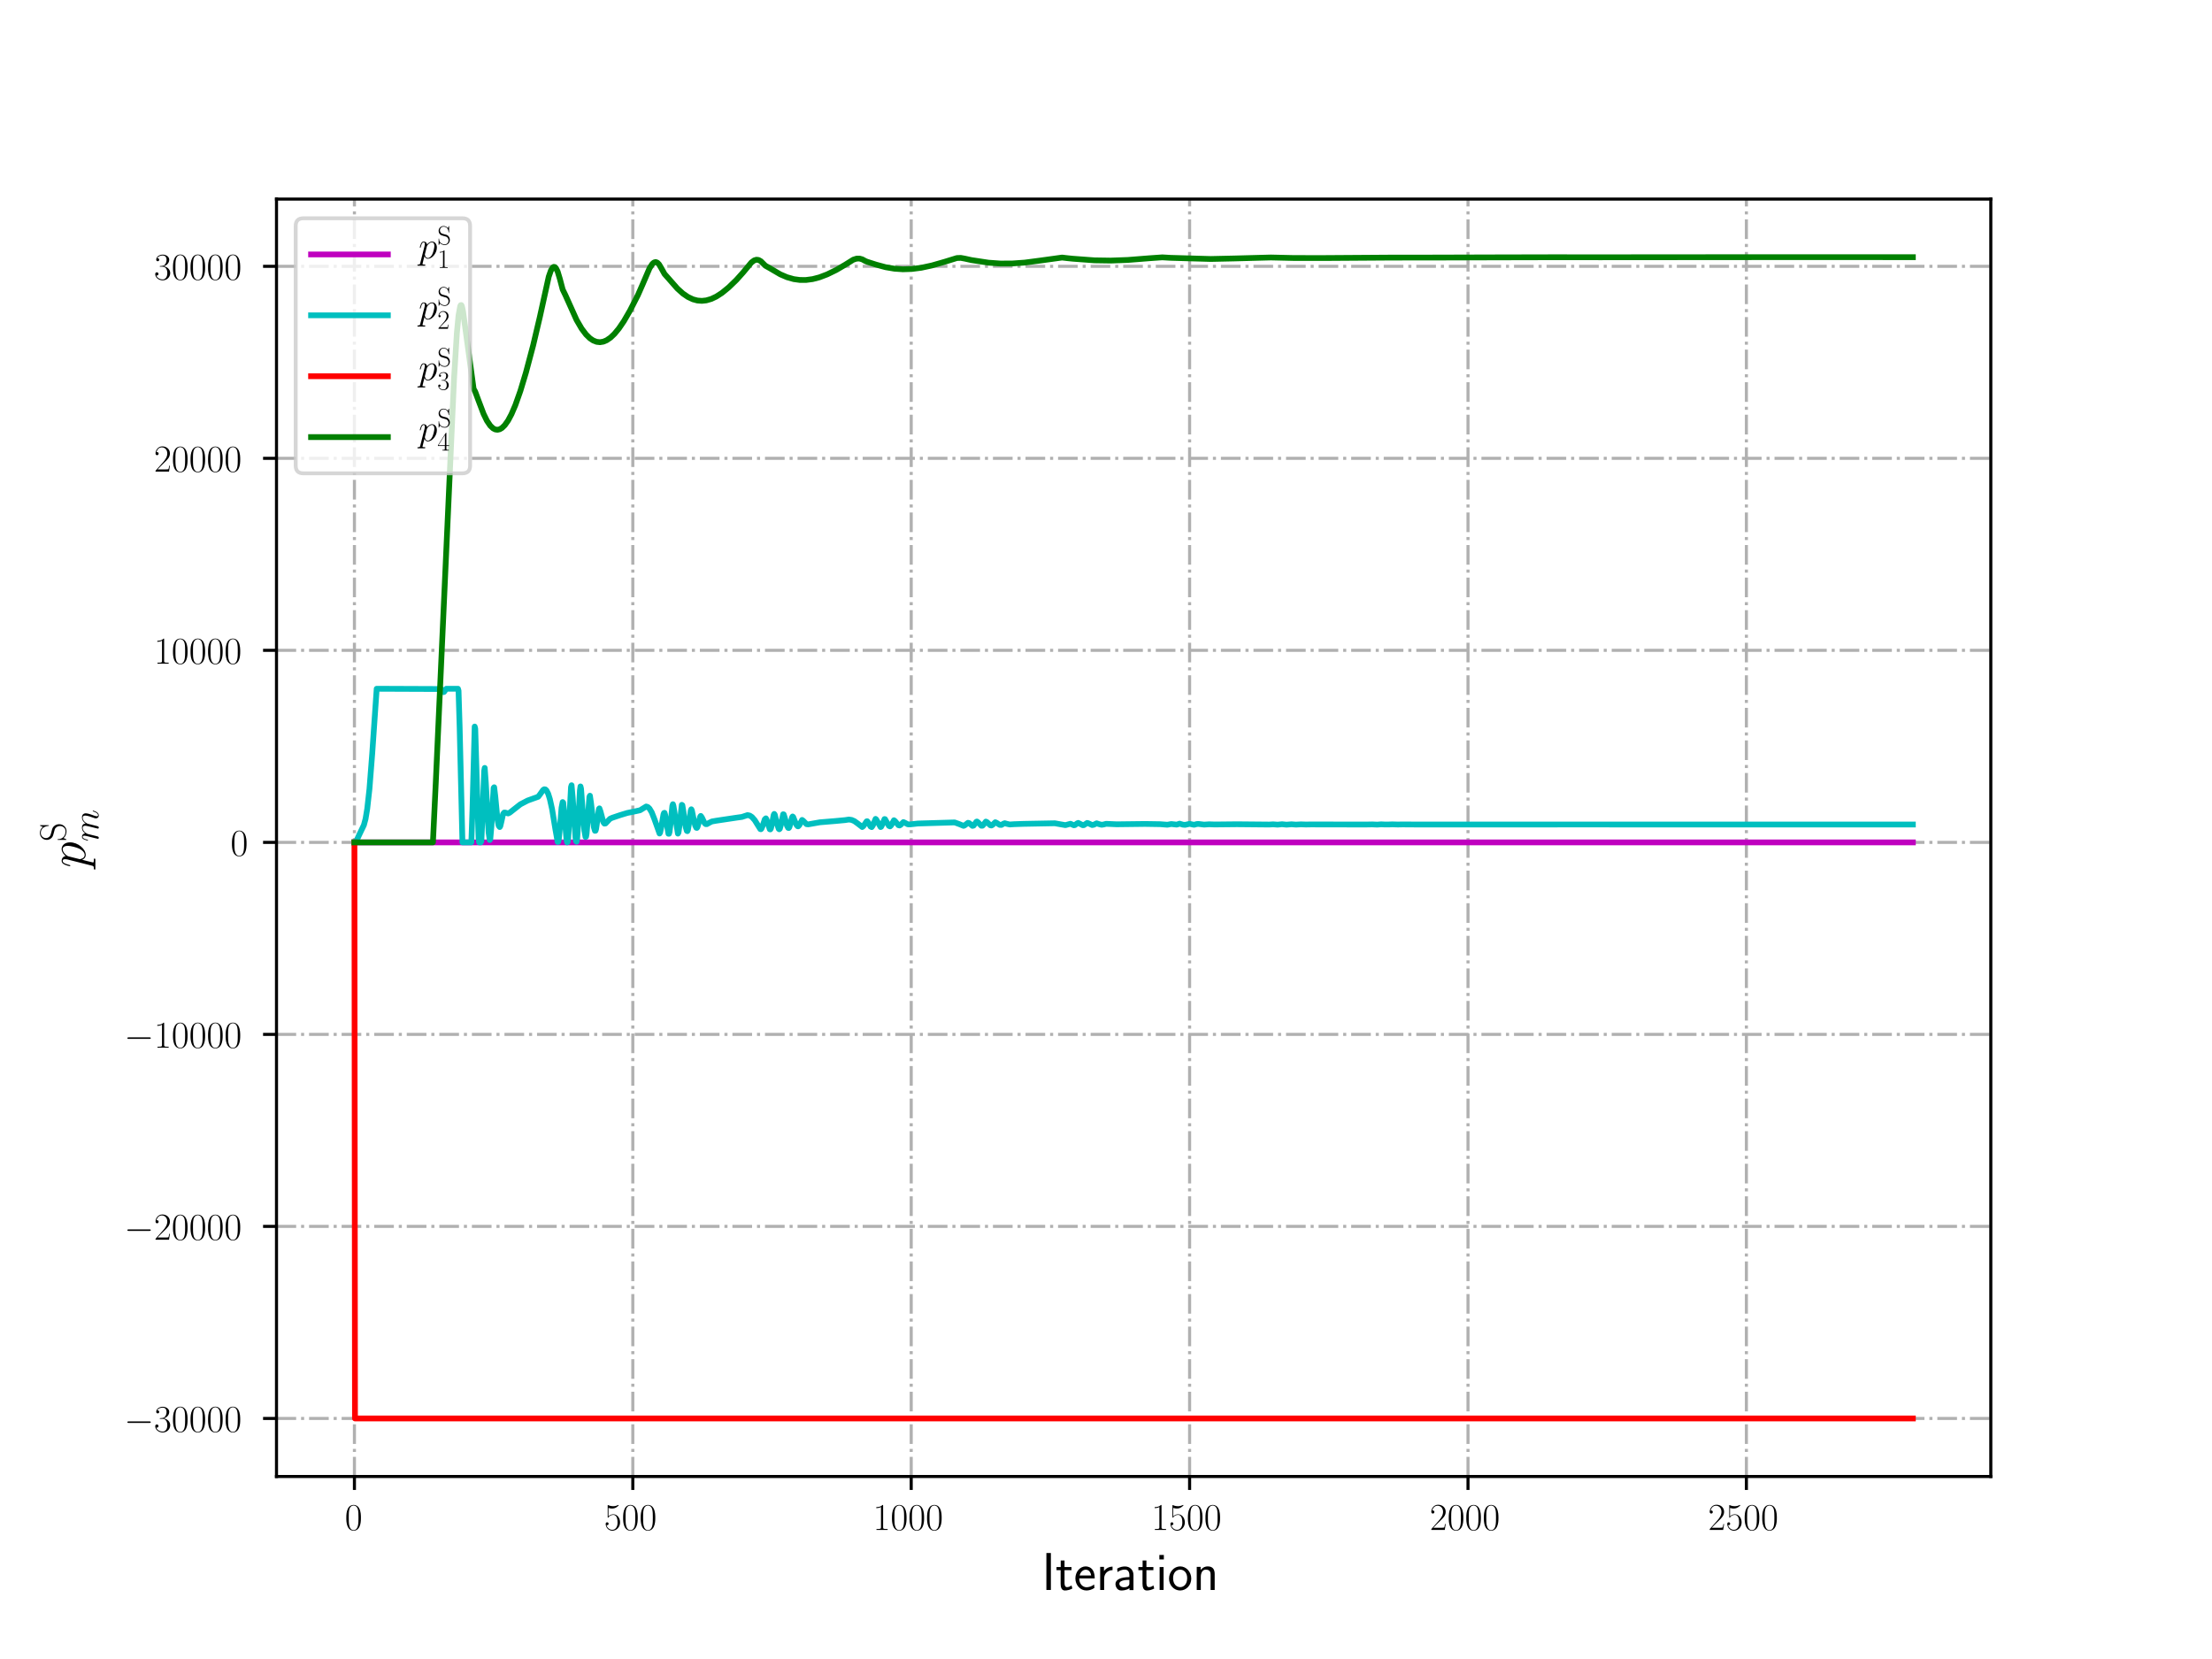 <?xml version="1.0" encoding="utf-8" standalone="no"?>
<!DOCTYPE svg PUBLIC "-//W3C//DTD SVG 1.1//EN"
  "http://www.w3.org/Graphics/SVG/1.1/DTD/svg11.dtd">
<!-- Created with matplotlib (http://matplotlib.org/) -->
<svg height="432pt" version="1.1" viewBox="0 0 576 432" width="576pt" xmlns="http://www.w3.org/2000/svg" xmlns:xlink="http://www.w3.org/1999/xlink">
 <defs>
  <style type="text/css">
*{stroke-linecap:butt;stroke-linejoin:round;}
  </style>
 </defs>
 <g id="figure_1">
  <g id="patch_1">
   <path d="M 0 432 
L 576 432 
L 576 0 
L 0 0 
z
" style="fill:#ffffff;"/>
  </g>
  <g id="axes_1">
   <g id="patch_2">
    <path d="M 72 384.48 
L 518.4 384.48 
L 518.4 51.84 
L 72 51.84 
z
" style="fill:#ffffff;"/>
   </g>
   <g id="matplotlib.axis_1">
    <g id="xtick_1">
     <g id="line2d_1">
      <path clip-path="url(#pb38f01971f)" d="M 92.291 384.48 
L 92.291 51.84 
" style="fill:none;stroke:#b0b0b0;stroke-dasharray:5.12,1.28,0.8,1.28;stroke-dashoffset:0;stroke-width:0.8;"/>
     </g>
     <g id="line2d_2">
      <defs>
       <path d="M 0 0 
L 0 3.5 
" id="mdb596da6ea" style="stroke:#000000;stroke-width:0.8;"/>
      </defs>
      <g>
       <use style="stroke:#000000;stroke-width:0.8;" x="92.291" xlink:href="#mdb596da6ea" y="384.48"/>
      </g>
     </g>
     <g id="text_1">
      <!-- $0$ -->
      <defs>
       <path d="M 42 31.641 
C 42 37.75 41.906 48.125 37.703 56.109 
C 34 63.109 28.094 65.594 22.906 65.594 
C 18.094 65.594 12 63.406 8.203 56.203 
C 4.203 48.719 3.797 39.438 3.797 31.641 
C 3.797 25.953 3.906 17.281 7 9.672 
C 11.297 -0.609 19 -2 22.906 -2 
C 27.5 -2 34.5 -0.109 38.594 9.375 
C 41.594 16.281 42 24.359 42 31.641 
z
M 22.906 -0.406 
C 16.5 -0.406 12.703 5.078 11.297 12.688 
C 10.203 18.562 10.203 27.156 10.203 32.75 
C 10.203 40.438 10.203 46.828 11.5 52.922 
C 13.406 61.391 19 64 22.906 64 
C 27 64 32.297 61.297 34.203 53.125 
C 35.5 47.438 35.594 40.734 35.594 32.75 
C 35.594 26.25 35.594 18.266 34.406 12.375 
C 32.297 1.484 26.406 -0.406 22.906 -0.406 
z
" id="CMR17-48"/>
      </defs>
      <g transform="translate(89.8 398.398)scale(0.1 -0.1)">
       <use transform="scale(0.996)" xlink:href="#CMR17-48"/>
      </g>
     </g>
    </g>
    <g id="xtick_2">
     <g id="line2d_3">
      <path clip-path="url(#pb38f01971f)" d="M 164.784 384.48 
L 164.784 51.84 
" style="fill:none;stroke:#b0b0b0;stroke-dasharray:5.12,1.28,0.8,1.28;stroke-dashoffset:0;stroke-width:0.8;"/>
     </g>
     <g id="line2d_4">
      <g>
       <use style="stroke:#000000;stroke-width:0.8;" x="164.784" xlink:href="#mdb596da6ea" y="384.48"/>
      </g>
     </g>
     <g id="text_2">
      <!-- $500$ -->
      <defs>
       <path d="M 11.406 57.688 
C 12.406 57.281 16.5 56 20.703 56 
C 30 56 35.094 61.109 38 64.062 
C 38 64.953 38 65.5 37.406 65.5 
C 37.297 65.5 37.094 65.5 36.297 65.047 
C 32.797 63.406 28.703 62.078 23.703 62.078 
C 20.703 62.078 16.203 62.484 11.297 64.672 
C 10.203 65.172 10 65.172 9.906 65.172 
C 9.406 65.172 9.297 65.062 9.297 63.078 
L 9.297 34.422 
C 9.297 32.641 9.297 32.141 10.297 32.141 
C 10.797 32.141 11 32.344 11.5 33.031 
C 14.703 37.516 19.094 39.406 24.094 39.406 
C 27.594 39.406 35.094 37.219 35.094 20.141 
C 35.094 16.953 35.094 11.172 32.094 6.578 
C 29.594 2.484 25.703 0.391 21.406 0.391 
C 14.797 0.391 8.094 5 6.297 12.719 
C 6.703 12.609 7.5 12.422 7.906 12.422 
C 9.203 12.422 11.703 13.125 11.703 16.219 
C 11.703 18.906 9.797 20 7.906 20 
C 5.594 20 4.094 18.594 4.094 15.797 
C 4.094 7.094 11 -2 21.594 -2 
C 31.906 -2 41.703 6.875 41.703 19.75 
C 41.703 31.719 33.906 41 24.203 41 
C 19.094 41 14.797 39.109 11.406 35.531 
z
" id="CMR17-53"/>
      </defs>
      <g transform="translate(157.312 398.398)scale(0.1 -0.1)">
       <use transform="scale(0.996)" xlink:href="#CMR17-53"/>
       <use transform="translate(45.69 0)scale(0.996)" xlink:href="#CMR17-48"/>
       <use transform="translate(91.381 0)scale(0.996)" xlink:href="#CMR17-48"/>
      </g>
     </g>
    </g>
    <g id="xtick_3">
     <g id="line2d_5">
      <path clip-path="url(#pb38f01971f)" d="M 237.278 384.48 
L 237.278 51.84 
" style="fill:none;stroke:#b0b0b0;stroke-dasharray:5.12,1.28,0.8,1.28;stroke-dashoffset:0;stroke-width:0.8;"/>
     </g>
     <g id="line2d_6">
      <g>
       <use style="stroke:#000000;stroke-width:0.8;" x="237.278" xlink:href="#mdb596da6ea" y="384.48"/>
      </g>
     </g>
     <g id="text_3">
      <!-- $1000$ -->
      <defs>
       <path d="M 26.594 63.406 
C 26.594 65.5 26.5 65.5 25.094 65.5 
C 21.203 61.188 15.297 59.797 9.703 59.797 
C 9.406 59.797 8.906 59.797 8.797 59.5 
C 8.703 59.297 8.703 59.094 8.703 57 
C 11.797 57 17 57.594 21 59.984 
L 21 7.203 
C 21 3.688 20.797 2.5 12.203 2.5 
L 9.203 2.5 
L 9.203 0 
C 14 0 19 0 23.797 0 
C 28.594 0 33.594 0 38.406 0 
L 38.406 2.5 
L 35.406 2.5 
C 26.797 2.5 26.594 3.594 26.594 7.156 
z
" id="CMR17-49"/>
      </defs>
      <g transform="translate(227.315 398.398)scale(0.1 -0.1)">
       <use transform="scale(0.996)" xlink:href="#CMR17-49"/>
       <use transform="translate(45.69 0)scale(0.996)" xlink:href="#CMR17-48"/>
       <use transform="translate(91.381 0)scale(0.996)" xlink:href="#CMR17-48"/>
       <use transform="translate(137.071 0)scale(0.996)" xlink:href="#CMR17-48"/>
      </g>
     </g>
    </g>
    <g id="xtick_4">
     <g id="line2d_7">
      <path clip-path="url(#pb38f01971f)" d="M 309.771 384.48 
L 309.771 51.84 
" style="fill:none;stroke:#b0b0b0;stroke-dasharray:5.12,1.28,0.8,1.28;stroke-dashoffset:0;stroke-width:0.8;"/>
     </g>
     <g id="line2d_8">
      <g>
       <use style="stroke:#000000;stroke-width:0.8;" x="309.771" xlink:href="#mdb596da6ea" y="384.48"/>
      </g>
     </g>
     <g id="text_4">
      <!-- $1500$ -->
      <g transform="translate(299.809 398.398)scale(0.1 -0.1)">
       <use transform="scale(0.996)" xlink:href="#CMR17-49"/>
       <use transform="translate(45.69 0)scale(0.996)" xlink:href="#CMR17-53"/>
       <use transform="translate(91.381 0)scale(0.996)" xlink:href="#CMR17-48"/>
       <use transform="translate(137.071 0)scale(0.996)" xlink:href="#CMR17-48"/>
      </g>
     </g>
    </g>
    <g id="xtick_5">
     <g id="line2d_9">
      <path clip-path="url(#pb38f01971f)" d="M 382.265 384.48 
L 382.265 51.84 
" style="fill:none;stroke:#b0b0b0;stroke-dasharray:5.12,1.28,0.8,1.28;stroke-dashoffset:0;stroke-width:0.8;"/>
     </g>
     <g id="line2d_10">
      <g>
       <use style="stroke:#000000;stroke-width:0.8;" x="382.265" xlink:href="#mdb596da6ea" y="384.48"/>
      </g>
     </g>
     <g id="text_5">
      <!-- $2000$ -->
      <defs>
       <path d="M 41.703 15.453 
L 39.906 15.453 
C 38.906 8.375 38.094 7.172 37.703 6.562 
C 37.203 5.766 30 5.766 28.594 5.766 
L 9.406 5.766 
C 13 9.672 20 16.75 28.5 24.953 
C 34.594 30.734 41.703 37.531 41.703 47.422 
C 41.703 59.219 32.297 66 21.797 66 
C 10.797 66 4.094 56.312 4.094 47.344 
C 4.094 43.438 7 42.938 8.203 42.938 
C 9.203 42.938 12.203 43.547 12.203 47.031 
C 12.203 50.109 9.594 51 8.203 51 
C 7.594 51 7 50.906 6.594 50.703 
C 8.5 59.219 14.297 63.406 20.406 63.406 
C 29.094 63.406 34.797 56.516 34.797 47.422 
C 34.797 38.734 29.703 31.25 24 24.75 
L 4.094 2.281 
L 4.094 0 
L 39.297 0 
z
" id="CMR17-50"/>
      </defs>
      <g transform="translate(372.302 398.398)scale(0.1 -0.1)">
       <use transform="scale(0.996)" xlink:href="#CMR17-50"/>
       <use transform="translate(45.69 0)scale(0.996)" xlink:href="#CMR17-48"/>
       <use transform="translate(91.381 0)scale(0.996)" xlink:href="#CMR17-48"/>
       <use transform="translate(137.071 0)scale(0.996)" xlink:href="#CMR17-48"/>
      </g>
     </g>
    </g>
    <g id="xtick_6">
     <g id="line2d_11">
      <path clip-path="url(#pb38f01971f)" d="M 454.758 384.48 
L 454.758 51.84 
" style="fill:none;stroke:#b0b0b0;stroke-dasharray:5.12,1.28,0.8,1.28;stroke-dashoffset:0;stroke-width:0.8;"/>
     </g>
     <g id="line2d_12">
      <g>
       <use style="stroke:#000000;stroke-width:0.8;" x="454.758" xlink:href="#mdb596da6ea" y="384.48"/>
      </g>
     </g>
     <g id="text_6">
      <!-- $2500$ -->
      <g transform="translate(444.795 398.398)scale(0.1 -0.1)">
       <use transform="scale(0.996)" xlink:href="#CMR17-50"/>
       <use transform="translate(45.69 0)scale(0.996)" xlink:href="#CMR17-53"/>
       <use transform="translate(91.381 0)scale(0.996)" xlink:href="#CMR17-48"/>
       <use transform="translate(137.071 0)scale(0.996)" xlink:href="#CMR17-48"/>
      </g>
     </g>
    </g>
    <g id="text_7">
     <!-- Iteration -->
     <defs>
      <path d="M 17.094 69 
L 8.703 69 
L 8.703 0 
L 17.094 0 
z
" id="CMSS17-73"/>
      <path d="M 16.703 37 
L 29.703 37 
L 29.703 42.766 
L 16.703 42.766 
L 16.703 55 
L 9.594 55 
L 9.594 42.766 
L 1.703 42.766 
L 1.703 37 
L 9.406 37 
L 9.406 11.703 
C 9.406 6 10.703 -1 17.297 -1 
C 22.297 -1 26.906 0.391 31.297 2.688 
L 29.703 8.562 
C 27.297 6.469 24.406 5.266 21.297 5.266 
C 16.906 5.266 16.703 10.875 16.703 13.375 
z
" id="CMSS17-116"/>
      <path d="M 39.094 21.516 
C 39.094 24.844 38.906 31.297 35.703 36.641 
C 32.203 42.391 26.5 44 22.203 44 
C 11.797 44 3 34.188 3 21.484 
C 3 9.094 12.094 -1 23.594 -1 
C 28.094 -1 33.594 0.297 38.594 3.875 
C 38.594 4.281 38.406 6.469 38.297 6.562 
C 38.297 6.766 38 9.844 38 10.25 
C 33.203 6.359 27.703 5.078 23.703 5.078 
C 17.297 5.078 10.406 10.422 10.094 21.516 
z
M 10.906 27 
C 12.203 32.562 16.594 37.828 22.203 37.828 
C 23.703 37.828 30.703 37.828 32.5 27 
z
" id="CMSS17-101"/>
      <path d="M 14.906 21.297 
C 14.906 30.703 21.797 37 30.594 37 
L 30.594 43.578 
C 24.203 43.578 18.203 40.391 14.594 35.203 
L 14.594 43.094 
L 7.5 43.094 
L 7.5 0 
L 14.906 0 
z
" id="CMSS17-114"/>
      <path d="M 37.594 27.984 
C 37.594 37.375 30.906 43.875 21.906 43.875 
C 17.5 43.875 12.703 43.078 7.203 39.891 
L 7.797 33.359 
C 10.297 35.125 14.594 38 21.797 38 
C 26.906 38 30 34.062 30 27.844 
L 30 24 
C 14 24 4 19.344 4 11.344 
C 4 7.203 6.5 -1 14.797 -1 
C 16.297 -1 24.406 -1 30.203 3.391 
L 30.203 -0.297 
L 37.594 -0.297 
z
M 30 12.75 
C 30 10.953 30 8.562 27 6.781 
C 24.406 5.078 21.094 5.078 19.703 5.078 
C 14.703 5.078 11.297 7.984 11.297 11.625 
C 11.297 18.922 26.906 18.922 30 18.922 
z
" id="CMSS17-97"/>
      <path d="M 15.297 65.359 
L 6.906 65.359 
L 6.906 57 
L 15.297 57 
z
M 14.797 42.797 
L 7.406 42.797 
L 7.406 0 
L 14.797 0 
z
" id="CMSS17-105"/>
      <path d="M 44.203 21.188 
C 44.203 34 34.703 44 23.5 44 
C 12 44 2.703 33.703 2.703 21.188 
C 2.703 8.5 12.297 -1 23.406 -1 
C 34.797 -1 44.203 8.797 44.203 21.188 
z
M 23.5 5.266 
C 16.406 5.266 10.297 11.078 10.297 22 
C 10.297 33.609 17.406 37.922 23.406 37.922 
C 29.906 37.922 36.594 33.219 36.594 22 
C 36.594 10.672 30.094 5.266 23.5 5.266 
z
" id="CMSS17-111"/>
      <path d="M 40.906 29.328 
C 40.906 35.672 39.406 44 28.094 44 
C 21.703 44 17.5 40.719 14.703 37.328 
L 14.703 43.094 
L 7.406 43.094 
L 7.406 0 
L 15 0 
L 15 24.359 
C 15 30.688 17.406 37.938 24.203 37.938 
C 33 37.938 33.297 32 33.297 28.578 
L 33.297 0 
L 40.906 0 
z
" id="CMSS17-110"/>
     </defs>
     <g transform="translate(271.264 414.022)scale(0.14 -0.14)">
      <use transform="scale(0.996)" xlink:href="#CMSS17-73"/>
      <use transform="translate(25.784 0)scale(0.996)" xlink:href="#CMSS17-116"/>
      <use transform="translate(59.615 0)scale(0.996)" xlink:href="#CMSS17-101"/>
      <use transform="translate(101.254 0)scale(0.996)" xlink:href="#CMSS17-114"/>
      <use transform="translate(133.164 0)scale(0.996)" xlink:href="#CMSS17-97"/>
      <use transform="translate(178.086 0)scale(0.996)" xlink:href="#CMSS17-116"/>
      <use transform="translate(211.918 0)scale(0.996)" xlink:href="#CMSS17-105"/>
      <use transform="translate(234.098 0)scale(0.996)" xlink:href="#CMSS17-111"/>
      <use transform="translate(280.942 0)scale(0.996)" xlink:href="#CMSS17-110"/>
     </g>
    </g>
   </g>
   <g id="matplotlib.axis_2">
    <g id="ytick_1">
     <g id="line2d_13">
      <path clip-path="url(#pb38f01971f)" d="M 72 369.36 
L 518.4 369.36 
" style="fill:none;stroke:#b0b0b0;stroke-dasharray:5.12,1.28,0.8,1.28;stroke-dashoffset:0;stroke-width:0.8;"/>
     </g>
     <g id="line2d_14">
      <defs>
       <path d="M 0 0 
L -3.5 0 
" id="mfabd33c4d2" style="stroke:#000000;stroke-width:0.8;"/>
      </defs>
      <g>
       <use style="stroke:#000000;stroke-width:0.8;" x="72" xlink:href="#mfabd33c4d2" y="369.36"/>
      </g>
     </g>
     <g id="text_8">
      <!-- $-30000$ -->
      <defs>
       <path d="M 65.906 23 
C 67.594 23 69.406 23 69.406 25 
C 69.406 27 67.594 27 65.906 27 
L 11.797 27 
C 10.094 27 8.297 27 8.297 25 
C 8.297 23 10.094 23 11.797 23 
z
" id="CMSY10-0"/>
       <path d="M 22.094 33.703 
C 31 33.703 34.906 25.969 34.906 17.031 
C 34.906 5 28.5 0.391 22.703 0.391 
C 17.406 0.391 8.797 3.031 6.094 10.828 
C 6.594 10.625 7.094 10.625 7.594 10.625 
C 10 10.625 11.797 12.219 11.797 14.812 
C 11.797 17.703 9.594 19 7.594 19 
C 5.906 19 3.297 18.203 3.297 14.469 
C 3.297 5.234 12.297 -2 22.906 -2 
C 34 -2 42.5 6.719 42.5 16.953 
C 42.5 26.672 34.5 33.703 25 34.797 
C 32.594 36.375 39.906 43.062 39.906 52.016 
C 39.906 59.688 32 65.297 23 65.297 
C 13.906 65.297 5.906 59.828 5.906 52.016 
C 5.906 48.594 8.5 48 9.797 48 
C 11.906 48 13.703 49.297 13.703 51.891 
C 13.703 54.469 11.906 55.766 9.797 55.766 
C 9.406 55.766 8.906 55.766 8.5 55.578 
C 11.406 61.859 19.297 63 22.797 63 
C 26.297 63 32.906 61.328 32.906 51.875 
C 32.906 49.109 32.5 44.188 29.094 39.844 
C 26.094 36 22.703 36 19.406 35.688 
C 18.906 35.688 16.594 35.453 16.203 35.453 
C 15.5 35.359 15.094 35.266 15.094 34.5 
C 15.094 33.797 15.203 33.703 17.203 33.703 
z
" id="CMR17-51"/>
      </defs>
      <g transform="translate(32.345 372.819)scale(0.1 -0.1)">
       <use transform="scale(0.996)" xlink:href="#CMSY10-0"/>
       <use transform="translate(77.487 0)scale(0.996)" xlink:href="#CMR17-51"/>
       <use transform="translate(123.178 0)scale(0.996)" xlink:href="#CMR17-48"/>
       <use transform="translate(168.868 0)scale(0.996)" xlink:href="#CMR17-48"/>
       <use transform="translate(214.559 0)scale(0.996)" xlink:href="#CMR17-48"/>
       <use transform="translate(260.249 0)scale(0.996)" xlink:href="#CMR17-48"/>
      </g>
     </g>
    </g>
    <g id="ytick_2">
     <g id="line2d_15">
      <path clip-path="url(#pb38f01971f)" d="M 72 319.357 
L 518.4 319.357 
" style="fill:none;stroke:#b0b0b0;stroke-dasharray:5.12,1.28,0.8,1.28;stroke-dashoffset:0;stroke-width:0.8;"/>
     </g>
     <g id="line2d_16">
      <g>
       <use style="stroke:#000000;stroke-width:0.8;" x="72" xlink:href="#mfabd33c4d2" y="319.357"/>
      </g>
     </g>
     <g id="text_9">
      <!-- $-20000$ -->
      <g transform="translate(32.345 322.817)scale(0.1 -0.1)">
       <use transform="scale(0.996)" xlink:href="#CMSY10-0"/>
       <use transform="translate(77.487 0)scale(0.996)" xlink:href="#CMR17-50"/>
       <use transform="translate(123.178 0)scale(0.996)" xlink:href="#CMR17-48"/>
       <use transform="translate(168.868 0)scale(0.996)" xlink:href="#CMR17-48"/>
       <use transform="translate(214.559 0)scale(0.996)" xlink:href="#CMR17-48"/>
       <use transform="translate(260.249 0)scale(0.996)" xlink:href="#CMR17-48"/>
      </g>
     </g>
    </g>
    <g id="ytick_3">
     <g id="line2d_17">
      <path clip-path="url(#pb38f01971f)" d="M 72 269.355 
L 518.4 269.355 
" style="fill:none;stroke:#b0b0b0;stroke-dasharray:5.12,1.28,0.8,1.28;stroke-dashoffset:0;stroke-width:0.8;"/>
     </g>
     <g id="line2d_18">
      <g>
       <use style="stroke:#000000;stroke-width:0.8;" x="72" xlink:href="#mfabd33c4d2" y="269.355"/>
      </g>
     </g>
     <g id="text_10">
      <!-- $-10000$ -->
      <g transform="translate(32.345 272.814)scale(0.1 -0.1)">
       <use transform="scale(0.996)" xlink:href="#CMSY10-0"/>
       <use transform="translate(77.487 0)scale(0.996)" xlink:href="#CMR17-49"/>
       <use transform="translate(123.178 0)scale(0.996)" xlink:href="#CMR17-48"/>
       <use transform="translate(168.868 0)scale(0.996)" xlink:href="#CMR17-48"/>
       <use transform="translate(214.559 0)scale(0.996)" xlink:href="#CMR17-48"/>
       <use transform="translate(260.249 0)scale(0.996)" xlink:href="#CMR17-48"/>
      </g>
     </g>
    </g>
    <g id="ytick_4">
     <g id="line2d_19">
      <path clip-path="url(#pb38f01971f)" d="M 72 219.352 
L 518.4 219.352 
" style="fill:none;stroke:#b0b0b0;stroke-dasharray:5.12,1.28,0.8,1.28;stroke-dashoffset:0;stroke-width:0.8;"/>
     </g>
     <g id="line2d_20">
      <g>
       <use style="stroke:#000000;stroke-width:0.8;" x="72" xlink:href="#mfabd33c4d2" y="219.352"/>
      </g>
     </g>
     <g id="text_11">
      <!-- $0$ -->
      <g transform="translate(60.019 222.812)scale(0.1 -0.1)">
       <use transform="scale(0.996)" xlink:href="#CMR17-48"/>
      </g>
     </g>
    </g>
    <g id="ytick_5">
     <g id="line2d_21">
      <path clip-path="url(#pb38f01971f)" d="M 72 169.35 
L 518.4 169.35 
" style="fill:none;stroke:#b0b0b0;stroke-dasharray:5.12,1.28,0.8,1.28;stroke-dashoffset:0;stroke-width:0.8;"/>
     </g>
     <g id="line2d_22">
      <g>
       <use style="stroke:#000000;stroke-width:0.8;" x="72" xlink:href="#mfabd33c4d2" y="169.35"/>
      </g>
     </g>
     <g id="text_12">
      <!-- $10000$ -->
      <g transform="translate(40.093 172.809)scale(0.1 -0.1)">
       <use transform="scale(0.996)" xlink:href="#CMR17-49"/>
       <use transform="translate(45.69 0)scale(0.996)" xlink:href="#CMR17-48"/>
       <use transform="translate(91.381 0)scale(0.996)" xlink:href="#CMR17-48"/>
       <use transform="translate(137.071 0)scale(0.996)" xlink:href="#CMR17-48"/>
       <use transform="translate(182.762 0)scale(0.996)" xlink:href="#CMR17-48"/>
      </g>
     </g>
    </g>
    <g id="ytick_6">
     <g id="line2d_23">
      <path clip-path="url(#pb38f01971f)" d="M 72 119.347 
L 518.4 119.347 
" style="fill:none;stroke:#b0b0b0;stroke-dasharray:5.12,1.28,0.8,1.28;stroke-dashoffset:0;stroke-width:0.8;"/>
     </g>
     <g id="line2d_24">
      <g>
       <use style="stroke:#000000;stroke-width:0.8;" x="72" xlink:href="#mfabd33c4d2" y="119.347"/>
      </g>
     </g>
     <g id="text_13">
      <!-- $20000$ -->
      <g transform="translate(40.093 122.806)scale(0.1 -0.1)">
       <use transform="scale(0.996)" xlink:href="#CMR17-50"/>
       <use transform="translate(45.69 0)scale(0.996)" xlink:href="#CMR17-48"/>
       <use transform="translate(91.381 0)scale(0.996)" xlink:href="#CMR17-48"/>
       <use transform="translate(137.071 0)scale(0.996)" xlink:href="#CMR17-48"/>
       <use transform="translate(182.762 0)scale(0.996)" xlink:href="#CMR17-48"/>
      </g>
     </g>
    </g>
    <g id="ytick_7">
     <g id="line2d_25">
      <path clip-path="url(#pb38f01971f)" d="M 72 69.345 
L 518.4 69.345 
" style="fill:none;stroke:#b0b0b0;stroke-dasharray:5.12,1.28,0.8,1.28;stroke-dashoffset:0;stroke-width:0.8;"/>
     </g>
     <g id="line2d_26">
      <g>
       <use style="stroke:#000000;stroke-width:0.8;" x="72" xlink:href="#mfabd33c4d2" y="69.345"/>
      </g>
     </g>
     <g id="text_14">
      <!-- $30000$ -->
      <g transform="translate(40.093 72.804)scale(0.1 -0.1)">
       <use transform="scale(0.996)" xlink:href="#CMR17-51"/>
       <use transform="translate(45.69 0)scale(0.996)" xlink:href="#CMR17-48"/>
       <use transform="translate(91.381 0)scale(0.996)" xlink:href="#CMR17-48"/>
       <use transform="translate(137.071 0)scale(0.996)" xlink:href="#CMR17-48"/>
       <use transform="translate(182.762 0)scale(0.996)" xlink:href="#CMR17-48"/>
      </g>
     </g>
    </g>
    <g id="text_15">
     <!-- $p^\mathrm{S}_{m}$ -->
     <defs>
      <path d="M 4.297 -12.328 
C 3.594 -15.312 3.203 -16.109 -0.906 -16.109 
C -2.094 -16.109 -3.094 -16.109 -3.094 -18 
C -3.094 -18.203 -3 -19 -1.906 -19 
C -0.594 -19 0.797 -19 2.094 -19 
L 6.406 -19 
C 8.5 -19 13.594 -19 15.703 -19 
C 16.297 -19 17.5 -19 17.5 -17.203 
C 17.5 -16.109 16.797 -16.109 15.094 -16.109 
C 10.5 -16.109 10.203 -15.422 10.203 -14.641 
C 10.203 -13.453 14.703 3.422 15.297 5.688 
C 16.406 2.891 19.094 -1 24.297 -1 
C 35.594 -1 47.797 13.672 47.797 28.344 
C 47.797 37.516 42.594 44 35.094 44 
C 28.703 44 23.297 37.812 22.203 36.422 
C 21.406 41.406 17.5 44 13.5 44 
C 10.594 44 8.297 42.609 6.406 38.812 
C 4.594 35.219 3.203 29.141 3.203 28.734 
C 3.203 28.344 3.594 27.844 4.297 27.844 
C 5.094 27.844 5.203 27.938 5.797 30.234 
C 7.297 36.125 9.203 42.016 13.203 42.016 
C 15.5 42.016 16.297 40.422 16.297 37.453 
C 16.297 35.078 16 34.078 15.594 32.297 
z
M 21.594 31.141 
C 22.297 33.922 25.094 36.828 26.703 38.219 
C 27.797 39.219 31.094 42.016 34.906 42.016 
C 39.297 42.016 41.297 37.625 41.297 32.438 
C 41.297 27.641 38.5 16.359 36 11.172 
C 33.5 5.781 28.906 1 24.297 1 
C 17.5 1 16.406 9.578 16.406 9.984 
C 16.406 10.281 16.594 11.078 16.703 11.578 
z
" id="CMMI12-112"/>
      <path d="M 43.797 67.031 
C 43.797 68.812 43.703 68.922 43.094 68.922 
C 42.5 68.922 42.297 68.516 41.906 67.625 
L 38.906 61.047 
C 35.094 66.516 29.297 69 23 69 
C 12.797 69 4.594 60.953 4.594 50.828 
C 4.594 47.75 5.297 43.375 8.703 39.219 
C 12.406 34.656 15.906 33.859 23.906 31.766 
C 26.906 30.969 31.906 29.672 32.906 29.281 
C 38.594 26.906 41.594 20.953 41.594 15.391 
C 41.594 8.234 36.5 0.594 27.797 0.594 
C 17.094 0.594 7.094 6.547 6.406 20.484 
C 6.297 22.078 6.203 22.172 5.5 22.172 
C 4.703 22.172 4.594 22.078 4.594 20.078 
L 4.594 -0.016 
C 4.594 -1.797 4.703 -1.906 5.297 -1.906 
C 6 -1.906 6.203 -1.406 7.594 1.688 
C 7.703 1.984 7.703 2.188 9.594 5.953 
C 14.594 -0.609 23 -2 27.797 -2 
C 38.703 -2 46.406 7.047 46.406 17.562 
C 46.406 22.719 44.5 26.688 43.406 28.484 
C 39.203 34.844 34.703 36.031 29.906 37.219 
C 29.203 37.531 29 37.531 23.406 38.906 
C 18 40.297 15.703 41 13.203 43.688 
C 10.406 46.75 9.406 49.938 9.406 53.109 
C 9.406 59.562 14.594 66.609 23.094 66.609 
C 33.703 66.609 40.297 59.156 41.797 46.766 
C 42.094 44.969 42.203 44.875 42.906 44.875 
C 43.797 44.875 43.797 45.172 43.797 46.859 
z
" id="CMR17-83"/>
      <path d="M 20.594 29.234 
C 20.797 29.844 23.297 34.828 27 38.016 
C 29.594 40.406 33 42.016 36.906 42.016 
C 40.906 42.016 42.297 39.016 42.297 35.031 
C 42.297 34.422 42.297 32.438 41.094 27.734 
L 38.594 17.469 
C 37.797 14.469 35.906 7.078 35.703 5.984 
C 35.297 4.484 34.703 1.891 34.703 1.5 
C 34.703 0.094 35.797 -1 37.297 -1 
C 40.297 -1 40.797 1.297 41.703 4.891 
L 47.703 28.734 
C 47.906 29.531 53.094 42.016 64.094 42.016 
C 68.094 42.016 69.5 39.016 69.5 35.031 
C 69.5 29.438 65.594 18.562 63.406 12.578 
C 62.5 10.172 62 8.875 62 7.078 
C 62 2.594 65.094 -1 69.906 -1 
C 79.203 -1 82.703 13.672 82.703 14.266 
C 82.703 14.766 82.297 15.172 81.703 15.172 
C 80.797 15.172 80.703 14.875 80.203 13.172 
C 77.906 5.188 74.203 1 70.203 1 
C 69.203 1 67.594 1 67.594 4.203 
C 67.594 6.812 68.797 10 69.203 11.094 
C 71 15.906 75.5 27.703 75.5 33.516 
C 75.5 39.5 72 44 64.406 44 
C 57.703 44 52.297 40.219 48.297 34.328 
C 48 39.719 44.703 44 37.203 44 
C 28.297 44 23.594 37.734 21.797 35.234 
C 21.5 40.906 17.406 44 13 44 
C 10.094 44 7.797 42.609 5.906 38.812 
C 4.094 35.219 2.703 29.141 2.703 28.734 
C 2.703 28.344 3.094 27.844 3.797 27.844 
C 4.594 27.844 4.703 27.938 5.297 30.234 
C 6.797 36.125 8.703 42.016 12.703 42.016 
C 15 42.016 15.797 40.406 15.797 37.422 
C 15.797 35.219 14.797 31.328 14.094 28.234 
L 11.297 17.469 
C 10.906 15.562 9.797 11.078 9.297 9.281 
C 8.594 6.688 7.5 2 7.5 1.5 
C 7.5 0.094 8.594 -1 10.094 -1 
C 11.297 -1 12.703 -0.406 13.5 1.094 
C 13.703 1.594 14.594 5.094 15.094 7.078 
L 17.297 16.062 
z
" id="CMMI12-109"/>
     </defs>
     <g transform="translate(25.633 226.007)rotate(-90)scale(0.14 -0.14)">
      <use transform="translate(0 24.629)scale(0.996)" xlink:href="#CMMI12-112"/>
      <use transform="translate(48.96 60.783)scale(0.697)" xlink:href="#CMR17-83"/>
      <use transform="translate(48.96 0)scale(0.697)" xlink:href="#CMMI12-109"/>
     </g>
    </g>
   </g>
   <g id="line2d_27">
    <path clip-path="url(#pb38f01971f)" d="M 92.291 219.352 
L 498.109 219.352 
L 498.109 219.352 
" style="fill:none;stroke:#bf00bf;stroke-linecap:square;stroke-width:1.5;"/>
   </g>
   <g id="line2d_28">
    <path clip-path="url(#pb38f01971f)" d="M 92.291 219.352 
L 92.436 219.352 
L 92.871 218.832 
L 93.596 217.263 
L 94.321 215.754 
L 94.756 214.846 
L 95.191 213.226 
L 95.626 210.615 
L 96.206 205.422 
L 96.93 196.18 
L 98.09 179.35 
L 114.909 179.419 
L 115.489 180.223 
L 115.634 180.173 
L 116.214 179.35 
L 119.258 179.35 
L 119.403 179.858 
L 119.693 189.374 
L 120.418 219.352 
L 122.738 219.352 
L 123.028 210.826 
L 123.608 189.194 
L 123.753 189.745 
L 124.188 204.365 
L 124.623 218.324 
L 124.768 219.352 
L 125.203 219.352 
L 125.348 218.956 
L 125.638 212.431 
L 126.073 200.784 
L 126.218 199.968 
L 126.508 203.892 
L 127.233 216.785 
L 127.523 218.735 
L 127.668 218.499 
L 127.958 215.199 
L 128.538 205.181 
L 128.683 205.001 
L 128.973 207.393 
L 129.553 213.461 
L 129.843 214.995 
L 130.132 215.363 
L 130.277 215.132 
L 130.567 213.934 
L 131.002 211.962 
L 131.292 211.592 
L 131.582 211.601 
L 132.307 211.821 
L 132.742 211.612 
L 135.497 209.45 
L 137.382 208.464 
L 138.977 207.888 
L 140.137 207.476 
L 140.572 206.921 
L 141.441 205.687 
L 141.731 205.525 
L 142.021 205.568 
L 142.311 205.839 
L 142.746 206.689 
L 143.181 208.075 
L 143.761 210.701 
L 144.631 215.987 
L 145.211 219.247 
L 145.356 219.223 
L 145.501 218.618 
L 145.791 215.752 
L 146.226 210.323 
L 146.516 208.853 
L 146.661 209.007 
L 146.951 211.987 
L 147.531 218.799 
L 147.676 219.352 
L 147.821 219.274 
L 147.966 218.124 
L 148.256 213.169 
L 148.691 204.951 
L 148.836 204.474 
L 149.126 207.702 
L 149.851 218.027 
L 149.996 219 
L 150.141 219.191 
L 150.286 218.436 
L 150.576 214.179 
L 151.011 205.815 
L 151.156 204.786 
L 151.301 205.361 
L 151.736 211.074 
L 152.17 216.279 
L 152.46 217.933 
L 152.605 217.874 
L 152.75 217.075 
L 153.04 213.507 
L 153.475 207.532 
L 153.62 207.202 
L 153.91 209.181 
L 154.635 215.379 
L 154.925 216.345 
L 155.07 216.324 
L 155.215 215.889 
L 155.505 213.924 
L 155.94 210.685 
L 156.085 210.497 
L 156.375 211.324 
L 157.1 214.084 
L 157.39 214.467 
L 157.68 214.429 
L 158.115 213.964 
L 158.84 213.211 
L 159.42 212.949 
L 161.45 212.264 
L 163.334 211.692 
L 165.509 211.247 
L 166.669 210.991 
L 168.264 210.011 
L 168.699 210.149 
L 169.134 210.561 
L 169.714 211.536 
L 170.439 213.38 
L 171.744 217.048 
L 171.889 216.808 
L 172.179 215.456 
L 172.759 212.09 
L 172.904 211.706 
L 173.049 211.659 
L 173.194 212.154 
L 174.063 217.103 
L 174.208 217.112 
L 174.353 216.617 
L 174.643 214.211 
L 175.078 209.843 
L 175.223 209.415 
L 175.368 209.866 
L 176.528 217.071 
L 176.673 216.798 
L 176.963 214.781 
L 177.543 209.577 
L 177.688 209.684 
L 177.978 211.444 
L 178.558 215.37 
L 178.848 216.363 
L 178.993 216.429 
L 179.138 216.112 
L 179.428 214.386 
L 179.863 211.086 
L 180.008 210.734 
L 180.153 210.993 
L 180.588 213.09 
L 181.023 214.953 
L 181.313 215.547 
L 181.458 215.589 
L 181.603 215.414 
L 181.893 214.452 
L 182.328 212.639 
L 182.473 212.465 
L 182.763 212.857 
L 183.488 214.369 
L 183.778 214.603 
L 184.068 214.604 
L 184.648 214.271 
L 185.372 213.91 
L 186.532 213.708 
L 191.897 212.906 
L 193.202 212.724 
L 194.652 212.25 
L 195.232 212.372 
L 195.812 212.751 
L 196.536 213.572 
L 197.406 214.971 
L 197.986 215.897 
L 198.131 215.931 
L 198.276 215.815 
L 198.566 215.126 
L 199.146 213.35 
L 199.436 213.093 
L 199.581 213.333 
L 200.451 215.944 
L 200.596 215.969 
L 200.741 215.733 
L 201.031 214.513 
L 201.466 212.207 
L 201.611 211.943 
L 201.756 212.142 
L 202.336 214.532 
L 202.771 215.817 
L 202.916 215.939 
L 203.061 215.815 
L 203.351 214.793 
L 203.931 212.036 
L 204.076 212.064 
L 204.366 212.968 
L 204.946 215.036 
L 205.236 215.573 
L 205.381 215.618 
L 205.526 215.463 
L 205.816 214.573 
L 206.251 212.819 
L 206.396 212.61 
L 206.541 212.727 
L 206.976 213.825 
L 207.41 214.823 
L 207.7 215.149 
L 207.845 215.177 
L 208.135 214.888 
L 208.86 213.513 
L 209.15 213.717 
L 210.02 214.611 
L 210.455 214.66 
L 213.5 214.126 
L 217.56 213.79 
L 220.024 213.558 
L 221.039 213.405 
L 221.764 213.507 
L 222.489 213.823 
L 223.359 214.455 
L 224.519 215.353 
L 224.809 215.141 
L 225.679 213.867 
L 225.824 213.847 
L 226.114 214.229 
L 226.694 215.235 
L 226.984 215.373 
L 227.274 214.976 
L 227.999 213.239 
L 228.144 213.35 
L 229.303 215.359 
L 229.448 215.29 
L 229.738 214.744 
L 230.318 213.286 
L 230.463 213.304 
L 230.898 214.094 
L 231.478 215.055 
L 231.768 215.188 
L 232.058 214.911 
L 232.783 213.591 
L 233.073 213.819 
L 233.943 214.876 
L 234.233 214.956 
L 234.523 214.798 
L 235.248 214.067 
L 235.683 214.273 
L 236.408 214.656 
L 236.988 214.665 
L 239.018 214.44 
L 248.587 214.156 
L 249.747 214.576 
L 250.907 215.049 
L 251.196 214.928 
L 252.066 214.252 
L 252.356 214.321 
L 253.226 215.056 
L 253.516 214.987 
L 253.951 214.395 
L 254.241 213.988 
L 254.386 213.922 
L 254.676 214.132 
L 255.546 215.022 
L 255.836 215.013 
L 256.126 214.717 
L 256.706 213.944 
L 256.996 214.069 
L 257.866 214.893 
L 258.156 214.96 
L 258.446 214.808 
L 259.171 214.11 
L 259.461 214.237 
L 260.331 214.797 
L 260.766 214.81 
L 261.346 214.464 
L 261.636 214.363 
L 262.215 214.528 
L 262.94 214.691 
L 264.1 214.614 
L 266.565 214.53 
L 274.684 214.378 
L 276.134 214.639 
L 277.439 214.864 
L 278.744 214.504 
L 279.614 214.893 
L 279.904 214.85 
L 280.484 214.405 
L 280.774 214.285 
L 281.209 214.5 
L 281.934 214.875 
L 282.224 214.864 
L 282.659 214.578 
L 283.094 214.297 
L 283.384 214.371 
L 284.398 214.836 
L 284.833 214.751 
L 285.558 214.388 
L 286.138 214.583 
L 286.863 214.772 
L 287.443 214.676 
L 288.023 214.521 
L 290.778 214.644 
L 298.172 214.554 
L 302.087 214.617 
L 303.972 214.759 
L 304.987 214.576 
L 306.436 214.731 
L 307.161 214.479 
L 308.031 214.742 
L 308.611 214.784 
L 309.771 214.532 
L 310.931 214.773 
L 311.656 214.577 
L 312.091 214.553 
L 313.541 214.729 
L 314.846 214.641 
L 316.296 214.692 
L 322.095 214.633 
L 329.054 214.697 
L 330.504 214.71 
L 331.519 214.652 
L 332.679 214.739 
L 333.839 214.626 
L 334.999 214.742 
L 336.304 214.641 
L 337.464 214.727 
L 338.769 214.657 
L 340.073 214.703 
L 341.378 214.679 
L 343.553 214.685 
L 355.587 214.706 
L 357.327 214.673 
L 358.632 214.729 
L 359.647 214.65 
L 360.517 214.693 
L 361.676 214.692 
L 362.546 214.659 
L 363.996 214.702 
L 365.156 214.68 
L 366.751 214.685 
L 368.636 214.701 
L 394.588 214.701 
L 417.061 214.693 
L 421.411 214.702 
L 498.109 214.702 
L 498.109 214.702 
" style="fill:none;stroke:#00bfbf;stroke-linecap:square;stroke-width:1.5;"/>
   </g>
   <g id="line2d_29">
    <path clip-path="url(#pb38f01971f)" d="M 92.291 219.352 
L 92.436 369.36 
L 498.109 369.36 
L 498.109 369.36 
" style="fill:none;stroke:#ff0000;stroke-linecap:square;stroke-width:1.5;"/>
   </g>
   <g id="line2d_30">
    <path clip-path="url(#pb38f01971f)" d="M 92.291 219.352 
L 112.734 219.352 
L 113.459 204.137 
L 116.794 130.532 
L 118.244 98.401 
L 118.968 86.722 
L 119.403 82.135 
L 119.838 79.732 
L 119.983 79.453 
L 120.128 79.442 
L 120.273 79.703 
L 120.563 81.037 
L 122.158 92.686 
L 123.318 101.225 
L 123.753 102.014 
L 124.623 104.355 
L 125.928 107.794 
L 126.798 109.568 
L 127.668 110.849 
L 128.393 111.534 
L 128.973 111.831 
L 129.553 111.909 
L 130.132 111.776 
L 130.712 111.437 
L 131.437 110.734 
L 132.307 109.501 
L 133.177 107.872 
L 134.192 105.511 
L 135.497 101.83 
L 136.947 97.025 
L 138.832 89.925 
L 140.572 82.553 
L 142.891 72.044 
L 143.471 70.4 
L 143.906 69.687 
L 144.196 69.494 
L 144.486 69.541 
L 144.776 69.831 
L 145.211 70.712 
L 145.791 72.634 
L 146.516 75.382 
L 147.241 76.877 
L 150.141 83.324 
L 151.446 85.562 
L 152.605 87.101 
L 153.62 88.094 
L 154.49 88.675 
L 155.36 89.012 
L 156.23 89.108 
L 157.1 88.969 
L 157.97 88.604 
L 158.985 87.909 
L 160 86.943 
L 161.16 85.537 
L 162.465 83.615 
L 164.059 80.862 
L 166.089 76.887 
L 167.249 74.257 
L 169.134 69.862 
L 169.859 68.734 
L 170.294 68.352 
L 170.729 68.23 
L 171.164 68.387 
L 171.599 68.821 
L 172.179 69.786 
L 173.049 71.35 
L 174.063 72.488 
L 176.383 75.13 
L 177.833 76.436 
L 179.138 77.329 
L 180.443 77.944 
L 181.603 78.254 
L 182.763 78.344 
L 183.923 78.22 
L 185.227 77.839 
L 186.532 77.22 
L 187.982 76.283 
L 189.722 74.865 
L 191.752 72.902 
L 193.492 70.961 
L 195.667 68.342 
L 196.391 67.807 
L 196.971 67.626 
L 197.551 67.7 
L 198.131 68.03 
L 198.856 68.749 
L 199.291 69.182 
L 200.306 69.749 
L 203.206 71.446 
L 204.946 72.19 
L 206.686 72.681 
L 208.28 72.902 
L 209.875 72.906 
L 211.615 72.676 
L 213.355 72.223 
L 215.385 71.453 
L 217.705 70.327 
L 220.024 68.974 
L 222.199 67.618 
L 223.069 67.342 
L 223.794 67.328 
L 224.519 67.527 
L 225.389 68.001 
L 225.824 68.171 
L 228.144 68.913 
L 230.608 69.579 
L 232.928 69.972 
L 235.103 70.119 
L 237.423 70.044 
L 239.888 69.727 
L 242.642 69.134 
L 245.977 68.178 
L 249.167 67.195 
L 250.182 67.156 
L 251.196 67.337 
L 252.936 67.722 
L 257.431 68.404 
L 260.476 68.62 
L 263.52 68.614 
L 266.855 68.377 
L 270.915 67.844 
L 276.569 67.065 
L 278.019 67.235 
L 279.324 67.368 
L 284.978 67.789 
L 289.183 67.854 
L 293.678 67.691 
L 299.332 67.245 
L 302.667 67.012 
L 304.842 67.14 
L 315.281 67.439 
L 321.515 67.3 
L 330.939 67.048 
L 337.029 67.188 
L 344.858 67.192 
L 362.546 67.074 
L 373.42 67.066 
L 388.934 67.021 
L 404.303 66.987 
L 416.771 66.996 
L 458.818 66.963 
L 498.109 66.965 
L 498.109 66.965 
" style="fill:none;stroke:#008000;stroke-linecap:square;stroke-width:1.5;"/>
   </g>
   <g id="patch_3">
    <path d="M 72 384.48 
L 72 51.84 
" style="fill:none;stroke:#000000;stroke-linecap:square;stroke-linejoin:miter;stroke-width:0.8;"/>
   </g>
   <g id="patch_4">
    <path d="M 518.4 384.48 
L 518.4 51.84 
" style="fill:none;stroke:#000000;stroke-linecap:square;stroke-linejoin:miter;stroke-width:0.8;"/>
   </g>
   <g id="patch_5">
    <path d="M 72 384.48 
L 518.4 384.48 
" style="fill:none;stroke:#000000;stroke-linecap:square;stroke-linejoin:miter;stroke-width:0.8;"/>
   </g>
   <g id="patch_6">
    <path d="M 72 51.84 
L 518.4 51.84 
" style="fill:none;stroke:#000000;stroke-linecap:square;stroke-linejoin:miter;stroke-width:0.8;"/>
   </g>
   <g id="legend_1">
    <g id="patch_7">
     <path d="M 79 123.255 
L 120.413 123.255 
Q 122.413 123.255 122.413 121.255 
L 122.413 58.84 
Q 122.413 56.84 120.413 56.84 
L 79 56.84 
Q 77 56.84 77 58.84 
L 77 121.255 
Q 77 123.255 79 123.255 
z
" style="fill:#ffffff;opacity:0.8;stroke:#cccccc;stroke-linejoin:miter;"/>
    </g>
    <g id="line2d_31">
     <path d="M 81 66.256 
L 101 66.256 
" style="fill:none;stroke:#bf00bf;stroke-linecap:square;stroke-width:1.5;"/>
    </g>
    <g id="line2d_32"/>
    <g id="text_16">
     <!-- $p^\mathrm{S}_{1}$ -->
     <g transform="translate(109 69.756)scale(0.1 -0.1)">
      <use transform="translate(0 24.74)scale(0.996)" xlink:href="#CMMI12-112"/>
      <use transform="translate(48.96 60.894)scale(0.697)" xlink:href="#CMR17-83"/>
      <use transform="translate(48.96 0)scale(0.697)" xlink:href="#CMR17-49"/>
     </g>
    </g>
    <g id="line2d_33">
     <path d="M 81 82.11 
L 101 82.11 
" style="fill:none;stroke:#00bfbf;stroke-linecap:square;stroke-width:1.5;"/>
    </g>
    <g id="line2d_34"/>
    <g id="text_17">
     <!-- $p^\mathrm{S}_{2}$ -->
     <g transform="translate(109 85.61)scale(0.1 -0.1)">
      <use transform="translate(0 24.74)scale(0.996)" xlink:href="#CMMI12-112"/>
      <use transform="translate(48.96 60.894)scale(0.697)" xlink:href="#CMR17-83"/>
      <use transform="translate(48.96 0)scale(0.697)" xlink:href="#CMR17-50"/>
     </g>
    </g>
    <g id="line2d_35">
     <path d="M 81 97.964 
L 101 97.964 
" style="fill:none;stroke:#ff0000;stroke-linecap:square;stroke-width:1.5;"/>
    </g>
    <g id="line2d_36"/>
    <g id="text_18">
     <!-- $p^\mathrm{S}_{3}$ -->
     <g transform="translate(109 101.464)scale(0.1 -0.1)">
      <use transform="translate(0 24.74)scale(0.996)" xlink:href="#CMMI12-112"/>
      <use transform="translate(48.96 60.894)scale(0.697)" xlink:href="#CMR17-83"/>
      <use transform="translate(48.96 0)scale(0.697)" xlink:href="#CMR17-51"/>
     </g>
    </g>
    <g id="line2d_37">
     <path d="M 81 113.817 
L 101 113.817 
" style="fill:none;stroke:#008000;stroke-linecap:square;stroke-width:1.5;"/>
    </g>
    <g id="line2d_38"/>
    <g id="text_19">
     <!-- $p^\mathrm{S}_{4}$ -->
     <defs>
      <path d="M 33.594 64.406 
C 33.594 66.5 33.5 66.5 31.703 66.5 
L 2 19.594 
L 2 17 
L 27.797 17 
L 27.797 7.141 
C 27.797 3.5 27.594 2.5 20.594 2.5 
L 18.703 2.5 
L 18.703 0 
C 21.906 0 27.297 0 30.703 0 
C 34.094 0 39.5 0 42.703 0 
L 42.703 2.5 
L 40.797 2.5 
C 33.797 2.5 33.594 3.5 33.594 7.141 
L 33.594 17 
L 43.797 17 
L 43.797 19.594 
L 33.594 19.594 
z
M 28.094 57.859 
L 28.094 19.594 
L 4 19.594 
z
" id="CMR17-52"/>
     </defs>
     <g transform="translate(109 117.317)scale(0.1 -0.1)">
      <use transform="translate(0 24.74)scale(0.996)" xlink:href="#CMMI12-112"/>
      <use transform="translate(48.96 60.894)scale(0.697)" xlink:href="#CMR17-83"/>
      <use transform="translate(48.96 0)scale(0.697)" xlink:href="#CMR17-52"/>
     </g>
    </g>
   </g>
  </g>
 </g>
 <defs>
  <clipPath id="pb38f01971f">
   <rect height="332.64" width="446.4" x="72" y="51.84"/>
  </clipPath>
 </defs>
</svg>
